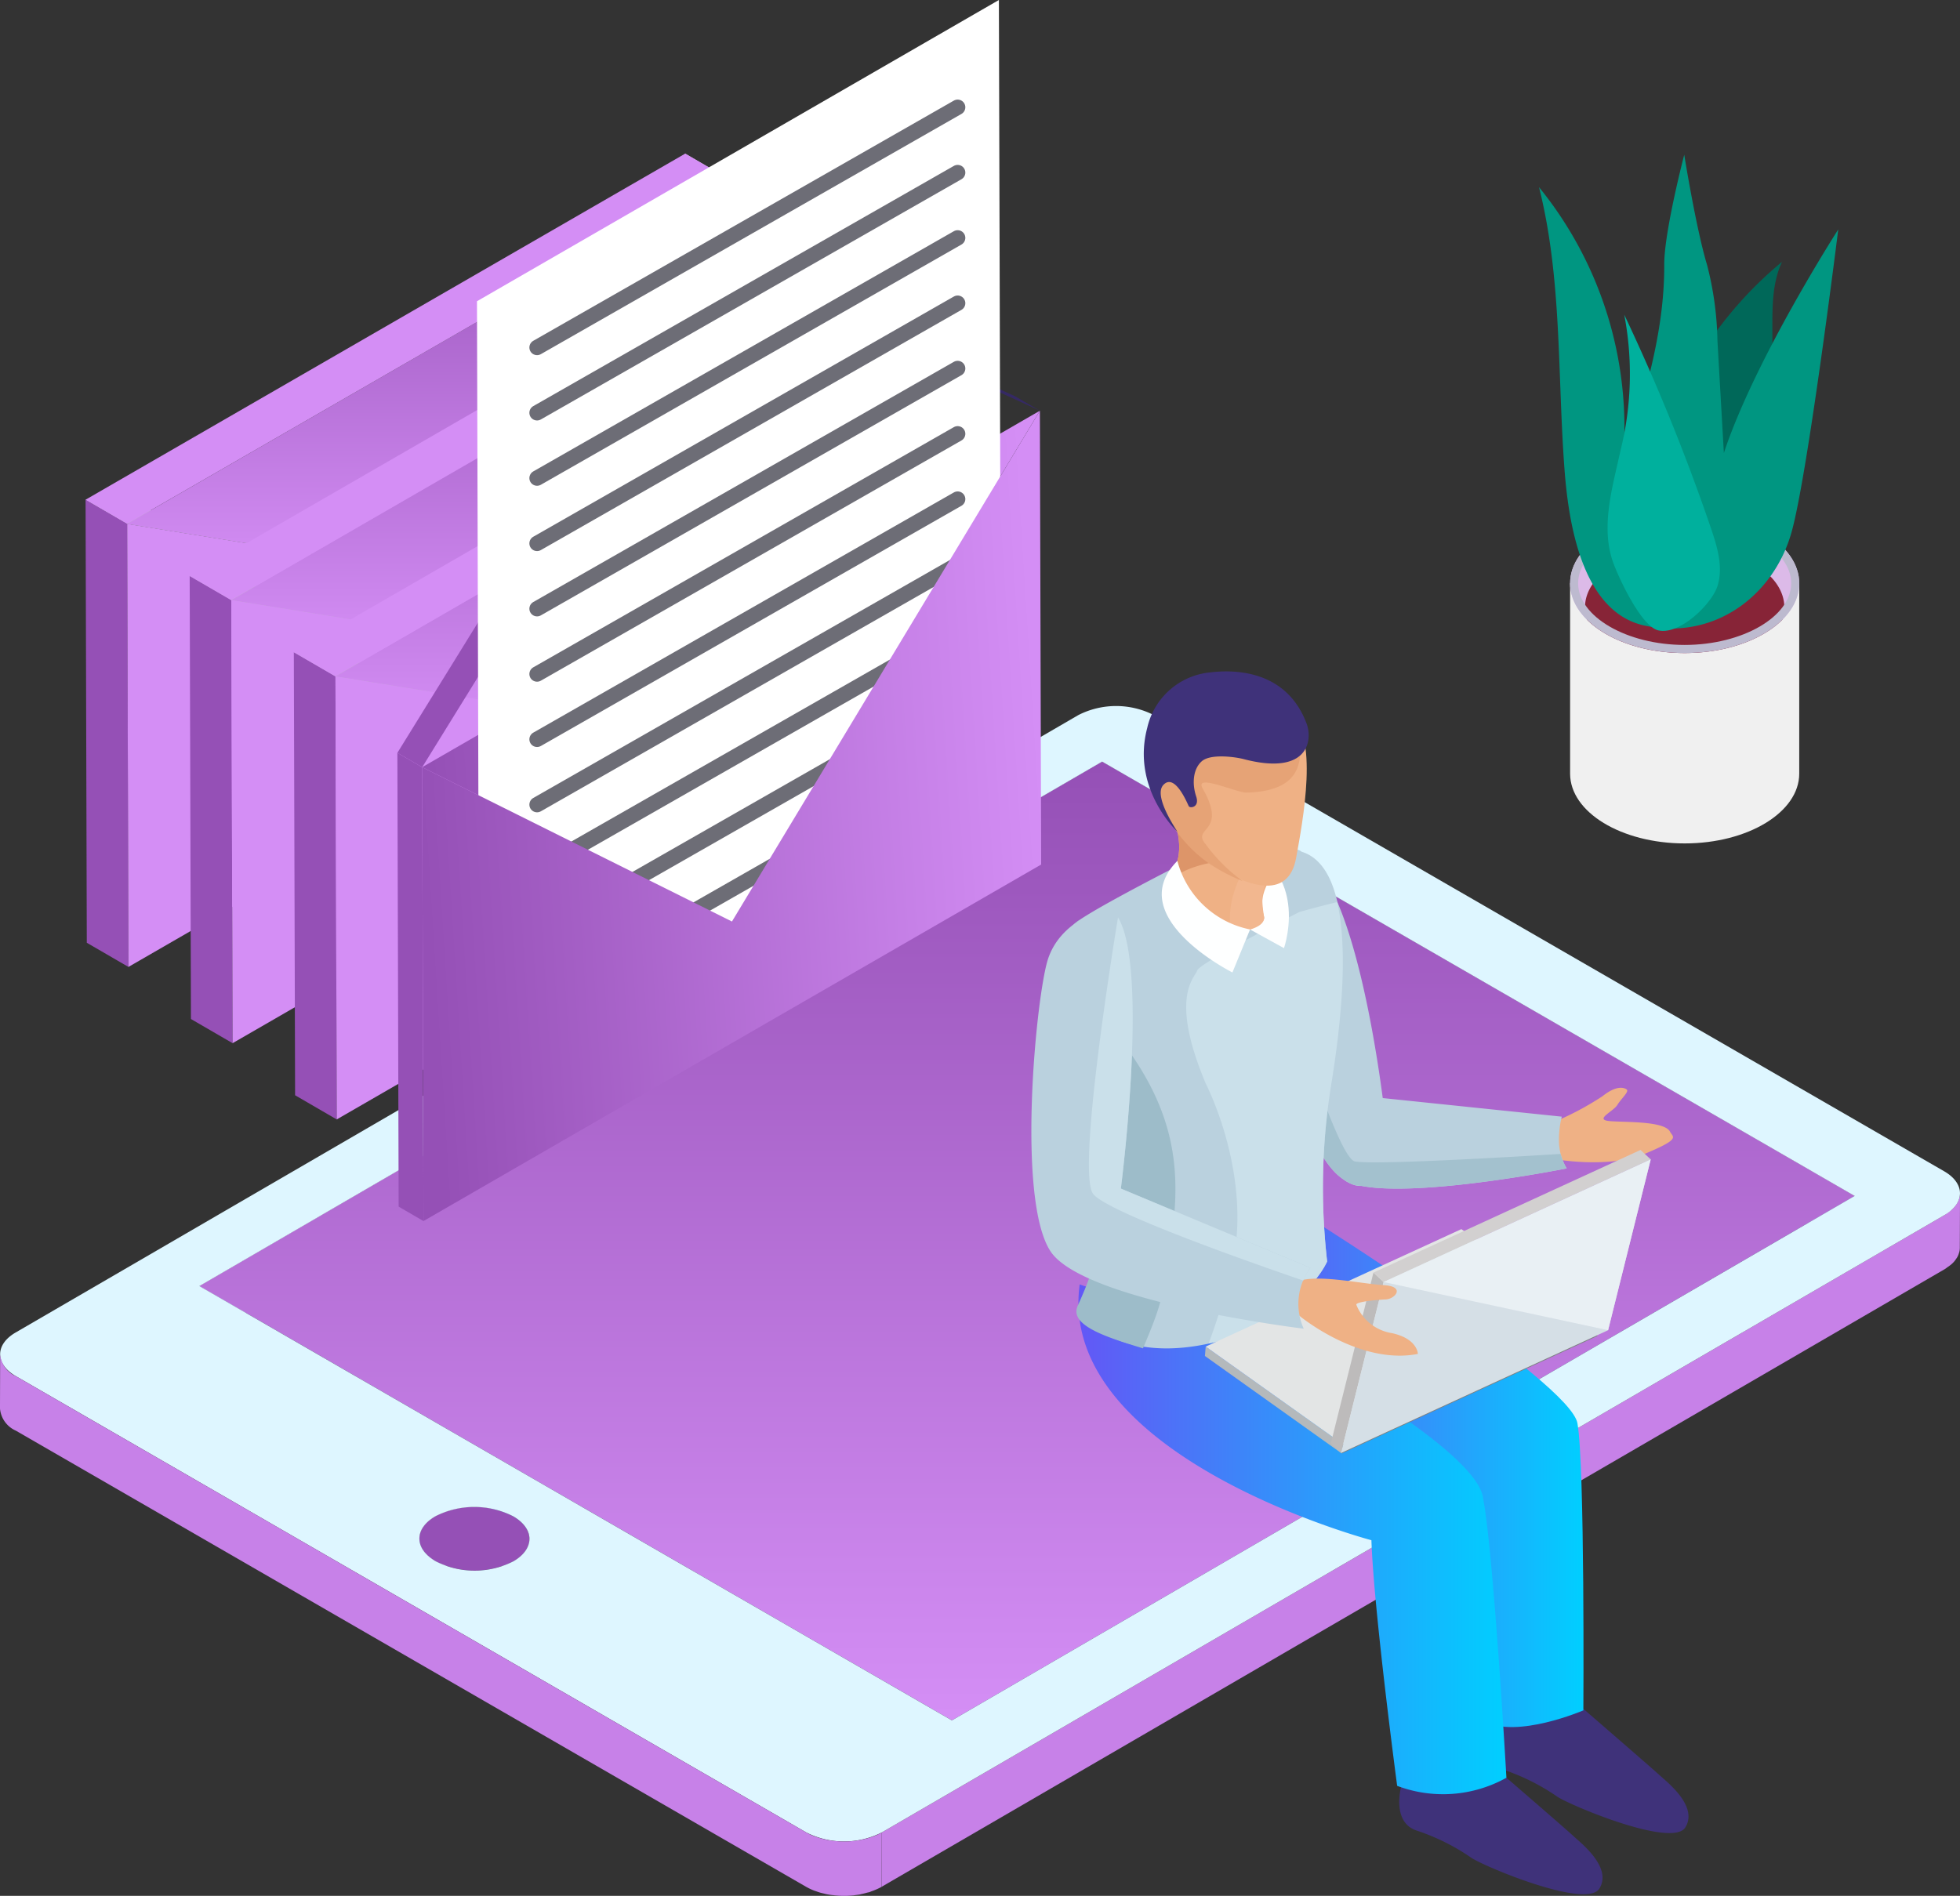 <svg xmlns="http://www.w3.org/2000/svg" 
    xmlns:xlink="http://www.w3.org/1999/xlink" width="235" height="227.369" viewBox="0 0 235 227.369">
    <rect x="0" y="0" width="235" height="227.369" fill="#333333" stroke="none"/>
    <defs>
        <linearGradient id="linear-gradient" x1="0.5" x2="0.5" y2="1" gradientUnits="objectBoundingBox">
            <stop offset="0" stop-color="#9550b6" />
            <stop offset="1" stop-color="#d48ef5" />
        </linearGradient>
        <clipPath id="clip-path">
            <path id="Trazado_2226" data-name="Trazado 2226" d="M776.75-273.168a3.261,3.261,0,0,0-1.913,2.681l.017-6.527a3.27,3.27,0,0,1,1.913-2.672q-.007,3.253-.017,6.514.012-3.258.017-6.514a10.3,10.3,0,0,1,9.336,0c-.006,2.169-.017,4.346-.021,6.515,0-2.169.016-4.345.021-6.515a3.3,3.3,0,0,1,1.945,2.717l-.016,6.522a3.308,3.308,0,0,0-1.95-2.725A10.3,10.3,0,0,0,776.75-273.168Z" transform="translate(-774.837 280.803)" fill="none" />
        </clipPath>
        <clipPath id="clip-path-2">
            <path id="Trazado_2245" data-name="Trazado 2245" d="M788.048-276.4l-.016,6.515a3.28,3.28,0,0,1-1.917,2.689,10.265,10.265,0,0,1-9.329,0,3.313,3.313,0,0,1-1.95-2.725q.01-3.259.017-6.527a3.322,3.322,0,0,0,1.953,2.733,10.265,10.265,0,0,0,9.329,0A3.288,3.288,0,0,0,788.048-276.4Z" transform="translate(-774.837 276.452)" fill="none" />
        </clipPath>
        <linearGradient id="linear-gradient-4" y1="0.5" x2="1" y2="0.5" gradientUnits="objectBoundingBox">
            <stop offset="0" stop-color="#6851f5" />
            <stop offset="1" stop-color="#00cfff" />
        </linearGradient>
        <linearGradient id="linear-gradient-7" x1="0" y1="0.521" x2="1" y2="0.438" xlink:href="#linear-gradient" />
    </defs>
    <g id="Grupo_1818" data-name="Grupo 1818" transform="translate(-717.12 488.31)">
        <g id="Grupo_1761" data-name="Grupo 1761" transform="translate(727.376 -469.889)">
            <g id="Grupo_1760" data-name="Grupo 1760" style="isolation: isolate">
                <g id="Grupo_1754" data-name="Grupo 1754" transform="translate(36.023)">
                    <path id="Trazado_2193" data-name="Trazado 2193" d="M775.251-416.936l-4.994-2.9,35.875-47.32,4.993,2.9Z" transform="translate(-770.257 467.159)" fill="#cacaca" />
                </g>
                <g id="Grupo_1755" data-name="Grupo 1755" transform="translate(0 41.508)">
                    <path id="Trazado_2194" data-name="Trazado 2194" d="M733.89-416.6l-4.994-2.9,36.023,5.811,4.994,2.9Z" transform="translate(-728.896 419.5)" fill="#b8b8b8" />
                </g>
                <g id="Grupo_1756" data-name="Grupo 1756" transform="translate(0 41.508)">
                    <path id="Trazado_2195" data-name="Trazado 2195" d="M734.041-363.465l-4.994-2.9L728.9-419.5l4.994,2.9Z" transform="translate(-728.896 419.5)" fill="#9550b6" />
                </g>
                <g id="Grupo_1757" data-name="Grupo 1757" transform="translate(4.994 2.9)">
                    <path id="Trazado_2196" data-name="Trazado 2196" d="M806.527-463.829l-35.875,47.323-36.023-5.813Z" transform="translate(-734.63 463.829)" fill="url(#linear-gradient)" />
                </g>
                <g id="Grupo_1758" data-name="Grupo 1758">
                    <path id="Trazado_2197" data-name="Trazado 2197" d="M733.89-422.749l-4.994-2.9,71.9-41.508,4.993,2.9Z" transform="translate(-728.896 467.159)" fill="#d48ef5" />
                </g>
                <g id="Grupo_1759" data-name="Grupo 1759" transform="translate(4.994 2.9)">
                    <path id="Trazado_2198" data-name="Trazado 2198" d="M806.527-463.829l.151,53.135-71.9,41.508-.151-53.133,36.023,5.813Z" transform="translate(-734.63 463.829)" fill="#d48ef5" />
                </g>
            </g>
        </g>
        <g id="Grupo_1769" data-name="Grupo 1769" transform="translate(739.862 -460.744)">
            <g id="Grupo_1768" data-name="Grupo 1768" style="isolation: isolate">
                <g id="Grupo_1762" data-name="Grupo 1762" transform="translate(36.023)">
                    <path id="Trazado_2199" data-name="Trazado 2199" d="M789.588-406.436l-4.994-2.9,35.875-47.32,4.994,2.9Z" transform="translate(-784.594 456.659)" fill="#cacaca" />
                </g>
                <g id="Grupo_1763" data-name="Grupo 1763" transform="translate(0 41.508)">
                    <path id="Trazado_2200" data-name="Trazado 2200" d="M748.227-406.1l-4.994-2.9,36.023,5.811,4.994,2.9Z" transform="translate(-743.233 409)" fill="#b8b8b8" />
                </g>
                <g id="Grupo_1764" data-name="Grupo 1764" transform="translate(0 41.508)">
                    <path id="Trazado_2201" data-name="Trazado 2201" d="M748.378-352.965l-4.994-2.9L743.233-409l4.994,2.9Z" transform="translate(-743.233 409)" fill="#9550b6" />
                </g>
                <g id="Grupo_1765" data-name="Grupo 1765" transform="translate(4.994 2.9)">
                    <path id="Trazado_2202" data-name="Trazado 2202" d="M820.864-453.329l-35.875,47.323-36.023-5.813Z" transform="translate(-748.966 453.329)" fill="url(#linear-gradient)" />
                </g>
                <g id="Grupo_1766" data-name="Grupo 1766">
                    <path id="Trazado_2203" data-name="Trazado 2203" d="M748.227-412.249l-4.994-2.9,71.9-41.508,4.994,2.9Z" transform="translate(-743.233 456.659)" fill="#d48ef5" />
                </g>
                <g id="Grupo_1767" data-name="Grupo 1767" transform="translate(4.994 2.9)">
                    <path id="Trazado_2204" data-name="Trazado 2204" d="M820.864-453.329l.151,53.135-71.9,41.508-.151-53.133,36.023,5.813Z" transform="translate(-748.966 453.329)" fill="#d48ef5" />
                </g>
            </g>
        </g>
        <g id="Grupo_1782" data-name="Grupo 1782" transform="translate(717.12 -403.632)">
            <g id="Grupo_1770" data-name="Grupo 1770" transform="translate(132.128 6.655)">
                <path id="Trazado_2206" data-name="Trazado 2206" d="M959.078-331.348l-.02,6.526-90.23-52.1.014-6.518Z" transform="translate(-868.828 383.441)" fill="#778489" />
            </g>
            <g id="Grupo_1771" data-name="Grupo 1771" transform="translate(23.882 6.655)">
                <path id="Trazado_2207" data-name="Trazado 2207" d="M852.8-383.441l-.014,6.518L744.542-314.015l.02-6.522Z" transform="translate(-744.542 383.441)" fill="#abbec5" />
            </g>
            <g id="Grupo_1774" data-name="Grupo 1774" transform="translate(50.268 96.046)" style="isolation: isolate">
                <g id="Grupo_1773" data-name="Grupo 1773" clip-path="url(#clip-path)">
                    <g id="Grupo_1772" data-name="Grupo 1772" transform="translate(0 -0.004)" style="isolation: isolate">
                        <path id="Trazado_2208" data-name="Trazado 2208" d="M789.574-276.867l-.016,6.515a3.308,3.308,0,0,0-1.95-2.717,6.893,6.893,0,0,0-.952-.45l.018-6.527a7.107,7.107,0,0,1,.955.462,3.3,3.3,0,0,1,1.945,2.717Z" transform="translate(-776.362 280.709)" fill="#738085" />
                        <path id="Trazado_2209" data-name="Trazado 2209" d="M786.555-280.087l-.018,6.527a7.48,7.48,0,0,0-.8-.273l.017-6.522a8.3,8.3,0,0,1,.8.268Z" transform="translate(-776.243 280.749)" fill="#78858a" />
                        <path id="Trazado_2210" data-name="Trazado 2210" d="M785.65-280.38l-.017,6.522c-.223-.065-.455-.126-.688-.174l.014-6.515c.235.049.465.1.691.166Z" transform="translate(-776.142 280.774)" fill="#7c8a8f" />
                        <path id="Trazado_2211" data-name="Trazado 2211" d="M784.861-280.563l-.014,6.515c-.221-.041-.437-.082-.662-.11l.02-6.522a6.572,6.572,0,0,1,.656.118Z" transform="translate(-776.043 280.791)" fill="#818f94" />
                        <path id="Trazado_2212" data-name="Trazado 2212" d="M784.109-280.691l-.02,6.522c-.21-.029-.427-.053-.644-.073l.024-6.518c.212.016.427.04.64.069Z" transform="translate(-775.948 280.801)" fill="#859499" />
                        <path id="Trazado_2213" data-name="Trazado 2213" d="M783.373-280.765l-.024,6.518c-.211-.017-.43-.029-.647-.033l.02-6.522q.32.005.651.037Z" transform="translate(-775.852 280.807)" fill="#8a999e" />
                        <path id="Trazado_2214" data-name="Trazado 2214" d="M782.622-280.8l-.02,6.522c-.23,0-.451,0-.677,0l.015-6.518c.229-.008.456-.012.682,0Z" transform="translate(-775.752 280.807)" fill="#8e9da3" />
                        <path id="Trazado_2215" data-name="Trazado 2215" d="M781.831-280.8l-.015,6.518c-.247.009-.493.029-.737.053l.018-6.522c.246-.02.491-.041.733-.049Z" transform="translate(-775.643 280.806)" fill="#93a2a8" />
                        <path id="Trazado_2216" data-name="Trazado 2216" d="M780.973-280.742l-.018,6.522c-.282.024-.558.065-.839.11l.017-6.515c.28-.052.56-.093.84-.118Z" transform="translate(-775.518 280.799)" fill="#97a7ad" />
                        <path id="Trazado_2217" data-name="Trazado 2217" d="M779.948-280.607l-.016,6.515a10.5,10.5,0,0,0-1.243.317l.017-6.522a9.35,9.35,0,0,1,1.243-.309Z" transform="translate(-775.334 280.782)" fill="#9bacb3" />
                        <path id="Trazado_2218" data-name="Trazado 2218" d="M778.479-280.252l-.017,6.522a7.2,7.2,0,0,0-1.441.633c-.026.012-.055.029-.084.044l.023-6.522a.734.734,0,0,1,.077-.04,7.17,7.17,0,0,1,1.441-.638Z" transform="translate(-775.108 280.736)" fill="#a0b1b8" />
                        <path id="Trazado_2219" data-name="Trazado 2219" d="M776.837-279.474l-.023,6.522a5.282,5.282,0,0,0-.833.617l.021-6.518a4.811,4.811,0,0,1,.834-.622Z" transform="translate(-774.985 280.635)" fill="#9bacb3" />
                        <path id="Trazado_2220" data-name="Trazado 2220" d="M775.942-278.76l-.021,6.518a4.673,4.673,0,0,0-.408.435l.02-6.518a3.22,3.22,0,0,1,.408-.435Z" transform="translate(-774.924 280.543)" fill="#97a7ad" />
                        <path id="Trazado_2221" data-name="Trazado 2221" d="M775.495-278.261l-.02,6.518c-.1.138-.187.268-.264.394l.016-6.514a3.587,3.587,0,0,1,.268-.4Z" transform="translate(-774.885 280.479)" fill="#93a2a8" />
                        <path id="Trazado_2222" data-name="Trazado 2222" d="M775.2-277.8l-.016,6.514a2.84,2.84,0,0,0-.175.378l.017-6.518a3.36,3.36,0,0,1,.174-.374Z" transform="translate(-774.859 280.42)" fill="#8e9da3" />
                        <path id="Trazado_2223" data-name="Trazado 2223" d="M775.011-277.375l-.016,6.518a2.011,2.011,0,0,0-.105.369l.018-6.518a2.651,2.651,0,0,1,.1-.369Z" transform="translate(-774.844 280.364)" fill="#8a999e" />
                        <path id="Trazado_2224" data-name="Trazado 2224" d="M774.9-276.951l-.018,6.518a1.88,1.88,0,0,0-.043.386l.014-6.526a2.939,2.939,0,0,1,.047-.378Z" transform="translate(-774.837 280.31)" fill="#859499" />
                        <path id="Trazado_2225" data-name="Trazado 2225" d="M774.854-276.517l-.014,6.526a.39.39,0,0,0,0,.057l.017-6.527v-.057Z" transform="translate(-774.837 280.254)" fill="#818f94" />
                    </g>
                </g>
            </g>
            <g id="Grupo_1777" data-name="Grupo 1777" transform="translate(50.268 99.836)" style="isolation: isolate">
                <g id="Grupo_1776" data-name="Grupo 1776" clip-path="url(#clip-path-2)">
                    <g id="Grupo_1775" data-name="Grupo 1775" style="isolation: isolate">
                        <path id="Trazado_2227" data-name="Trazado 2227" d="M790-276.4l-.016,6.515a.385.385,0,0,1,0,.069l.02-6.527v-.057Z" transform="translate(-776.792 276.445)" fill="#376a80" />
                        <path id="Trazado_2228" data-name="Trazado 2228" d="M790-276.331l-.02,6.527a1.86,1.86,0,0,1-.041.378l.017-6.527a1.738,1.738,0,0,0,.044-.378Z" transform="translate(-776.786 276.436)" fill="#396e85" />
                        <path id="Trazado_2229" data-name="Trazado 2229" d="M789.937-275.9l-.017,6.527a3.061,3.061,0,0,1-.105.365l.016-6.518a2.506,2.506,0,0,0,.105-.374Z" transform="translate(-776.77 276.38)" fill="#3b7189" />
                        <path id="Trazado_2230" data-name="Trazado 2230" d="M789.8-275.468l-.016,6.518a2.393,2.393,0,0,1-.179.378l.018-6.518a2.631,2.631,0,0,0,.177-.378Z" transform="translate(-776.744 276.325)" fill="#3d758d" />
                        <path id="Trazado_2231" data-name="Trazado 2231" d="M789.589-275.034l-.018,6.518a2.525,2.525,0,0,1-.264.394l.017-6.522a3.017,3.017,0,0,0,.266-.389Z" transform="translate(-776.705 276.269)" fill="#3f7992" />
                        <path id="Trazado_2232" data-name="Trazado 2232" d="M789.263-274.587l-.017,6.522a3.381,3.381,0,0,1-.41.443l.02-6.519a4.032,4.032,0,0,0,.407-.447Z" transform="translate(-776.644 276.211)" fill="#417c96" />
                        <path id="Trazado_2233" data-name="Trazado 2233" d="M788.732-274.074l-.02,6.519a5.1,5.1,0,0,1-.837.613l.023-6.518a5.675,5.675,0,0,0,.834-.614Z" transform="translate(-776.52 276.145)" fill="#43809b" />
                        <path id="Trazado_2234" data-name="Trazado 2234" d="M787.672-273.369l-.023,6.518a.419.419,0,0,1-.077.049,7.7,7.7,0,0,1-1.446.638l.02-6.522a7.976,7.976,0,0,0,1.446-.634.478.478,0,0,1,.079-.048Z" transform="translate(-776.294 276.054)" fill="#44849f" />
                        <path id="Trazado_2235" data-name="Trazado 2235" d="M785.962-272.586l-.02,6.522a9.473,9.473,0,0,1-1.251.3l.024-6.518a9.38,9.38,0,0,0,1.247-.308Z" transform="translate(-776.109 275.953)" fill="#43809b" />
                        <path id="Trazado_2236" data-name="Trazado 2236" d="M784.59-272.232l-.024,6.518a7.012,7.012,0,0,1-.839.118l.017-6.518c.283-.025.569-.07.845-.118Z" transform="translate(-775.984 275.907)" fill="#417c96" />
                        <path id="Trazado_2237" data-name="Trazado 2237" d="M783.637-272.1l-.017,6.518c-.247.024-.486.049-.729.052l.014-6.518c.25-.012.493-.024.732-.052Z" transform="translate(-775.876 275.89)" fill="#3f7992" />
                        <path id="Trazado_2238" data-name="Trazado 2238" d="M782.8-272.036l-.014,6.518c-.228.009-.451.009-.678,0l.016-6.522c.228,0,.451,0,.677,0Z" transform="translate(-775.776 275.882)" fill="#3d758d" />
                        <path id="Trazado_2239" data-name="Trazado 2239" d="M782.032-272.041l-.016,6.522c-.215,0-.43-.02-.645-.037l.016-6.518c.213.016.43.028.645.032Z" transform="translate(-775.68 275.887)" fill="#3b7189" />
                        <path id="Trazado_2240" data-name="Trazado 2240" d="M781.291-272.084l-.016,6.518c-.216-.02-.433-.044-.644-.073l.018-6.518c.212.032.427.053.642.073Z" transform="translate(-775.585 275.898)" fill="#396e85" />
                        <path id="Trazado_2241" data-name="Trazado 2241" d="M780.552-272.173l-.018,6.518c-.217-.032-.436-.069-.656-.11l.018-6.518c.218.037.431.077.656.11Z" transform="translate(-775.488 275.914)" fill="#376a80" />
                        <path id="Trazado_2242" data-name="Trazado 2242" d="M779.794-272.308l-.018,6.518c-.227-.053-.461-.11-.686-.171l.016-6.518q.341.091.688.171Z" transform="translate(-775.386 275.939)" fill="#35667c" />
                        <path id="Trazado_2243" data-name="Trazado 2243" d="M778.988-272.519,778.971-266c-.274-.077-.544-.171-.8-.267l.014-6.522c.26.1.53.191.8.272Z" transform="translate(-775.267 275.979)" fill="#336377" />
                        <path id="Trazado_2244" data-name="Trazado 2244" d="M777.755-273.263l-.014,6.522a8.042,8.042,0,0,1-.955-.459,3.313,3.313,0,0,1-1.95-2.725l.017-6.527a3.322,3.322,0,0,0,1.953,2.733,8.589,8.589,0,0,0,.948.456Z" transform="translate(-774.837 276.452)" fill="#315f73" />
                    </g>
                </g>
            </g>
            <g id="Grupo_1778" data-name="Grupo 1778" transform="translate(23.882 69.559)">
                <path id="Trazado_2246" data-name="Trazado 2246" d="M834.79-259.122l-.016,6.526-90.232-52.1.02-6.522Z" transform="translate(-744.542 311.215)" fill="#336277" />
            </g>
            <g id="Grupo_1779" data-name="Grupo 1779" transform="translate(50.285 96.046)">
                <path id="Trazado_2247" data-name="Trazado 2247" d="M786.1-279.682c2.586,1.5,2.6,3.907.035,5.4a10.265,10.265,0,0,1-9.328,0c-2.583-1.495-2.611-3.919-.04-5.405A10.289,10.289,0,0,1,786.1-279.682Z" transform="translate(-774.857 280.803)" fill="#9550b6" />
            </g>
            <g id="Grupo_1780" data-name="Grupo 1780" transform="translate(114.114 58.749)">
                <path id="Trazado_2248" data-name="Trazado 2248" d="M956.409-323.628l-.02,6.526L848.145-254.2l.016-6.526Z" transform="translate(-848.145 323.628)" fill="#498dab" />
            </g>
            <g id="Grupo_1781" data-name="Grupo 1781" transform="translate(23.903 6.655)">
                <path id="Trazado_2249" data-name="Trazado 2249" d="M943.04-331.348l-108.247,62.9-90.228-52.093,108.239-62.9Z" transform="translate(-744.565 383.441)" fill="url(#linear-gradient)" />
            </g>
            <path id="Trazado_2250" data-name="Trazado 2250" d="M967.671-323.321a.372.372,0,0,1-.018.061,2.428,2.428,0,0,1-.31.6.709.709,0,0,0-.061.1,3.58,3.58,0,0,1-.512.561c-.138.122-.313.239-.475.357-.124.085-.236.179-.374.264l-127.413,74.04-.014,6.518L965.9-314.861a.865.865,0,0,0,.077-.044h0a3.388,3.388,0,0,0,.3-.219,4.414,4.414,0,0,0,.473-.349c.01-.012.03-.024.039-.033a3.454,3.454,0,0,0,.4-.426.945.945,0,0,0,.067-.105.736.736,0,0,0,.076-.1c.036-.061.085-.126.118-.179a2.642,2.642,0,0,0,.166-.361c.008-.024.01-.04.017-.057a.437.437,0,0,0,.022-.073,1.5,1.5,0,0,0,.067-.232,2.308,2.308,0,0,0,.043-.374l.023-6.514v-.061A2.211,2.211,0,0,1,967.671-323.321Z" transform="translate(-732.786 382.423)" fill="#c781e8" />
            <path id="Trazado_2251" data-name="Trazado 2251" d="M950.23-335.287c2.51,1.45,2.522,3.8.029,5.251L822.846-256a10,10,0,0,1-9.056,0l-94.754-54.713c-2.516-1.45-2.528-3.8-.035-5.243L846.41-390a9.973,9.973,0,0,1,9.058,0ZM831.253-269.43l108.247-62.9-90.236-52.093-108.239,62.9,90.228,52.093ZM769.36-288.514a10.265,10.265,0,0,0,9.329,0c2.567-1.495,2.551-3.906-.032-5.4a10.3,10.3,0,0,0-9.336,0c-2.571,1.486-2.543,3.91.04,5.4Z" transform="translate(-717.123 391.083)" fill="#def6ff" />
            <path id="Trazado_2252" data-name="Trazado 2252" d="M822.843-244.475a6.881,6.881,0,0,1-1.259.552c-.159.052-.325.1-.483.15-.211.057-.422.114-.637.154-.26.057-.52.1-.78.138l-.192.024c-.353.037-.711.057-1.068.061h-.186a10.215,10.215,0,0,1-1.058-.061c-.057,0-.1-.008-.157-.017-.341-.04-.686-.1-1.017-.174-.071-.012-.144-.037-.213-.053a8.4,8.4,0,0,1-.848-.26c-.061-.021-.126-.037-.187-.057a7.659,7.659,0,0,1-.97-.458l-94.754-54.713a3.2,3.2,0,0,1-1.9-2.64c0,2.169-.008,4.349-.015,6.518a3.2,3.2,0,0,0,1.893,2.644l94.757,54.708a7.577,7.577,0,0,0,.926.442.216.216,0,0,0,.047.017c.055.02.111.037.169.057.182.064.368.134.558.186a2.725,2.725,0,0,0,.32.078,1.427,1.427,0,0,0,.185.044,1.67,1.67,0,0,0,.167.045c.206.044.418.081.633.109.075.012.154.017.227.025.053,0,.11.016.158.02.079.008.159.02.235.024.212.02.419.032.634.037.064,0,.134,0,.2,0,.051,0,.107,0,.16,0,.093,0,.193,0,.29,0,.238-.012.477-.024.711-.049a.679.679,0,0,0,.088-.008c.057-.012.113-.02.174-.029.183-.02.372-.044.554-.073.079-.016.155-.044.234-.061.217-.044.424-.1.638-.159.113-.028.233-.044.341-.081.052-.024.093-.049.144-.069a7.378,7.378,0,0,0,1.263-.552Z" transform="translate(-717.12 379.563)" fill="#c781e8" />
        </g>
        <g id="Grupo_1797" data-name="Grupo 1797" transform="translate(840.782 -407.787)">
            <path id="Trazado_2253" data-name="Trazado 2253" d="M893.654-370.985a5.369,5.369,0,0,0-4.517,5.919c.183,5.341,5.127,28.412,10.8,33s5.548-6.327,5.548-6.327S902-372.164,893.654-370.985Z" transform="translate(-862.984 392.648)" fill="#bad1de" />
            <path id="Trazado_2254" data-name="Trazado 2254" d="M931.059-329.979s6.476,1.212,10.888-.625,3.357-1.978,3.018-2.652c-.741-1.452-6.579-1.05-7.652-1.334s.892-1.141,1.34-1.879,1.462-1.612,1.109-1.856-1.255-.493-2.891.814a35.576,35.576,0,0,1-5.785,3.082Z" transform="translate(-868.395 388.454)" fill="#efb185" />
            <path id="Trazado_2255" data-name="Trazado 2255" d="M928.043-334.9a11.087,11.087,0,0,0-.341,2.883,6.511,6.511,0,0,0,.93,3.322s-21.116,4.236-26.482,1.514c0,0-5.186-8,2.745-10.121Z" transform="translate(-864.449 388.296)" fill="#bad1de" />
            <path id="Trazado_2256" data-name="Trazado 2256" d="M902.507-330.448a3.052,3.052,0,0,1-1.746-.544c-.026-.014-.057-.018-.077-.03,0,0-.017-.024-.021-.033a6.167,6.167,0,0,1-.731-.508c-5.668-4.585-10.612-27.656-10.8-33a6.536,6.536,0,0,1,.394-2.526c1.728,5.948,9.779,33.232,12.246,33.714,2.264.442,18.736-.534,24.67-.9a6.365,6.365,0,0,0,.718,1.737S909.712-329.04,902.507-330.448Z" transform="translate(-862.984 392.141)" fill="#a3c1ce" />
            <g id="Grupo_1783" data-name="Grupo 1783" transform="translate(5.639 65.517)">
                <path id="Trazado_2257" data-name="Trazado 2257" d="M921.818-251.12s-1.2,4.218,1.763,5.278a25.839,25.839,0,0,1,6.542,3.226c1.137.9,13.885,6.318,15.457,3.753s-2.232-5.464-3.2-6.356-9.655-8.4-9.655-8.4Z" transform="translate(-872.81 311.979)" fill="#3f327a" />
                <path id="Trazado_2258" data-name="Trazado 2258" d="M909.989-242.7s-1.2,4.217,1.769,5.281a25.664,25.664,0,0,1,6.535,3.222c1.143.9,13.885,6.313,15.455,3.757s-2.234-5.469-3.188-6.36-9.66-8.4-9.66-8.4Z" transform="translate(-871.284 310.892)" fill="#3f327a" />
                <path id="Trazado_2259" data-name="Trazado 2259" d="M896.173-320.627s31.255,19.65,32.156,24.647.711,34.437.711,34.437-8.008,3.444-11.866,1.3l-3.241-27.74s-24.591-18.148-25.671-18.822S896.173-320.627,896.173-320.627Z" transform="translate(-868.499 320.627)" fill="url(#linear-gradient-4)" />
                <path id="Trazado_2261" data-name="Trazado 2261" d="M893.294-319.769s-3.608,10.726-5.486,13.065c0,0,24.974,13.225,26.255,19.612s2.837,33.74,2.837,33.74a15.61,15.61,0,0,1-13.1.973s-2.8-21-3.087-29.46c0,0-37.771-10-34.979-30.68C865.731-312.52,880.187-306.768,893.294-319.769Z" transform="translate(-865.584 320.516)" fill="url(#linear-gradient-4)" />
            </g>
            <path id="Trazado_2263" data-name="Trazado 2263" d="M876.875-369.231s-11.922,6.073-12.218,6.993-3.387,3.132,1.028,13.606c0,0,5.921,11.377,2.952,22.743a70.874,70.874,0,0,1-3.265,10.037s5.292,7.849,20.164,2.38c3.007-1.1,8.051-5.2,9.578-8.49a77.426,77.426,0,0,1,.467-21.082c1.864-11.363,2.91-26.105-3.538-28.059C892.043-371.1,890.409-373.088,876.875-369.231Z" transform="translate(-859.653 392.725)" fill="#bad1de" />
            <path id="Trazado_2264" data-name="Trazado 2264" d="M897.786-342.074a77.43,77.43,0,0,0-.467,21.082c-1.528,3.286-6.571,7.387-9.578,8.49a33.785,33.785,0,0,1-4.625,1.345,87.1,87.1,0,0,0,2.611-8.395c2.969-11.373-2.951-22.747-2.951-22.747-4.417-10.474-1.326-12.687-1.027-13.6s12.22-6.994,12.22-6.994c1.7-.483,3.212-.877,4.557-1.194C899.856-358.29,899-349.473,897.786-342.074Z" transform="translate(-861.859 391.754)" fill="#cae0ea" />
            <path id="Trazado_2265" data-name="Trazado 2265" d="M883.694-373.066s8.663,4.563,4.8,11.1l4.073,2.24S896.568-371.161,883.694-373.066Z" transform="translate(-862.282 392.913)" fill="#feffff" />
            <path id="Trazado_2266" data-name="Trazado 2266" d="M877.31-378.351s3.643,5.539.756,9.277c-1.615,2.088,2.187,7.042,8.681,6.644,0,0,2.9-.711,2.6-1.764-.674-2.39.285-3.735,1.32-5.562S877.31-378.351,877.31-378.351Z" transform="translate(-861.458 393.595)" fill="#efb185" />
            <path id="Trazado_2267" data-name="Trazado 2267" d="M878.127-369.022a1.7,1.7,0,0,0-.343.857c2.439-2.477,7.105-2.662,7.105-2.662l-6.169-6.826c-.238-.113-.445-.209-.624-.294l-.189.6C878.8-375.6,880.281-371.809,878.127-369.022Z" transform="translate(-861.519 393.542)" fill="#dd9569" />
            <path id="Trazado_2268" data-name="Trazado 2268" d="M890.528-363.272c-.613-3.789.285-3.735,1.32-5.562.286-.5-.6-1.377-2.023-2.376a4.378,4.378,0,0,0-1.051,1.186c-2.518,3.878-2.5,6.9-2.2,8.516a6.341,6.341,0,0,0,1.348,0C888.7-361.625,890.712-362.1,890.528-363.272Z" transform="translate(-862.636 392.673)" fill="#f2b78f" />
            <g id="Grupo_1784" data-name="Grupo 1784" transform="translate(13.477)">
                <path id="Trazado_2269" data-name="Trazado 2269" d="M875.687-383.665s1.589,7.328,6.629,10.654c4.467,2.946,9.669,4.88,10.619-.453.764-4.24,2.844-15.031-.9-17.2-4.823-2.789-6.588-6.232-12.171-4.174C879.866-394.84,873.486-391.912,875.687-383.665Z" transform="translate(-874.666 395.804)" fill="#efb185" />
                <path id="Trazado_2270" data-name="Trazado 2270" d="M875.687-383.316a16.479,16.479,0,0,0,6.6,10.75,21.349,21.349,0,0,0,4.232,2.254,20.06,20.06,0,0,1-4.412-4.386c-1.83-2.122,2.715-1.308-.388-6.725-1.048-1.846,4.113.534,5.271.5,6.872-.171,6.36-4.11,6.495-5.769a11.693,11.693,0,0,0-.569-2.037l-.654-1.255c-.073-.113-.152-.232-.227-.334a24.016,24.016,0,0,0-2.231-2.443c-2.943.058-11.312.244-11.48.28-.118.037-1.551,1.986-2.887,3.842A11.187,11.187,0,0,0,875.687-383.316Z" transform="translate(-874.666 395.454)" fill="#e6a376" />
                <path id="Trazado_2271" data-name="Trazado 2271" d="M878.623-376.619s-5.565-5.109-3.633-12.441a8.582,8.582,0,0,1,7.582-6.681c3.129-.371,9.15-.177,11.53,6.139.747,1.967.241,6.285-7.5,4.276-1.109-.294-4.053-.68-5.085.262-1.048.941-1.156,2.706-.654,4.2.441,1.314-.726,1.454-.884,1.178s-1.646-4.032-3.044-2.562C875.673-380.927,878.486-376.872,878.623-376.619Z" transform="translate(-874.583 395.854)" fill="#3f327a" />
            </g>
            <path id="Trazado_2273" data-name="Trazado 2273" d="M878.928-369.762a11.313,11.313,0,0,0,8.714,8.22l-2.114,5.159S872.264-363.031,878.928-369.762Z" transform="translate(-861.425 392.486)" fill="#feffff" />
            <path id="Trazado_2274" data-name="Trazado 2274" d="M864.656-360.953c-.3.924-3.387,3.132,1.028,13.606,0,0,4.975,11.286,2.386,22.642-1.11,4.874-1.009,5.209-2.865,9.35-1.069,2.372,3.586,3.8,7.828,5.1,2.544-6.023,2.263-6.123,3.328-12.714,1.446-9.032.427-16.46-6.973-25.521-6.507-7.966-3.767-11.064-3.916-13.166A2.462,2.462,0,0,0,864.656-360.953Z" transform="translate(-859.653 391.44)" fill="#9dbcc9" />
            <g id="Grupo_1796" data-name="Grupo 1796" transform="translate(20.809 57.389)">
                <g id="Grupo_1789" data-name="Grupo 1789" transform="translate(0 9.497)">
                    <g id="Grupo_1788" data-name="Grupo 1788" style="isolation: isolate">
                        <g id="Grupo_1785" data-name="Grupo 1785" transform="translate(0 14.084)">
                            <path id="Trazado_2276" data-name="Trazado 2276" d="M883.093-302.884,883-301.755l16.4,11.69.1-1.131Z" transform="translate(-883.002 302.884)" fill="#b4b9bc" />
                        </g>
                        <g id="Grupo_1786" data-name="Grupo 1786" transform="translate(16.403 11.694)">
                            <path id="Trazado_2277" data-name="Trazado 2277" d="M901.933-291.551l-.1,1.131L932.472-304.5l.1-1.131Z" transform="translate(-901.836 305.629)" fill="#7d8183" />
                        </g>
                        <g id="Grupo_1787" data-name="Grupo 1787" transform="translate(0.092)">
                            <path id="Trazado_2278" data-name="Trazado 2278" d="M883.107-304.972l16.409,11.688,30.642-14.078-16.4-11.694Z" transform="translate(-883.107 319.056)" fill="#e3e5e5" />
                        </g>
                    </g>
                </g>
                <g id="Grupo_1795" data-name="Grupo 1795" transform="translate(15.089)">
                    <g id="Grupo_1794" data-name="Grupo 1794" style="isolation: isolate">
                        <g id="Grupo_1790" data-name="Grupo 1790" transform="translate(0 14.708)">
                            <path id="Trazado_2279" data-name="Trazado 2279" d="M906.661-311.938l-1.222-1.135-5.111,20.5,1.223,1.131Z" transform="translate(-900.327 313.073)" fill="#bdbbbb" />
                        </g>
                        <g id="Grupo_1791" data-name="Grupo 1791" transform="translate(5.111)">
                            <path id="Trazado_2280" data-name="Trazado 2280" d="M939.441-328.829l-1.22-1.131L906.2-315.253l1.222,1.135Z" transform="translate(-906.196 329.96)" fill="#d2d0d0" />
                        </g>
                        <g id="Grupo_1792" data-name="Grupo 1792" transform="translate(1.222 1.131)">
                            <path id="Trazado_2281" data-name="Trazado 2281" d="M906.842-313.95l-5.111,20.5,32.023-14.724,5.111-20.487Z" transform="translate(-901.731 328.662)" fill="#d5dfe6" />
                        </g>
                        <g id="Grupo_1793" data-name="Grupo 1793" transform="translate(6.333 1.131)">
                            <path id="Trazado_2282" data-name="Trazado 2282" d="M907.6-313.95h0l26.912,5.775,5.111-20.487Z" transform="translate(-907.599 328.662)" fill="#e9f0f4" />
                        </g>
                    </g>
                </g>
            </g>
            <path id="Trazado_2283" data-name="Trazado 2283" d="M895.945-307.729s7.14,5.893,14.134,4.518c0,0-.012-1.816-3.119-2.494a5.5,5.5,0,0,1-4.267-3.418c.026-.361,2.461-.57,3.552-.625s2.4-1.547-.256-1.71-7.189-1.182-9.767-.615C896.221-312.072,893.646-309.325,895.945-307.729Z" transform="translate(-863.74 385.062)" fill="#efb185" />
            <path id="Trazado_2284" data-name="Trazado 2284" d="M868.276-363.3s-5.862,1.353-7.284,6.5-3.614,28.648.422,34.713,30.349,9.26,30.349,9.26a7.193,7.193,0,0,1,.8-7.3l-22.729-9.505S873.9-361.07,868.276-363.3Z" transform="translate(-859.108 391.652)" fill="#bad1de" />
            <path id="Trazado_2285" data-name="Trazado 2285" d="M870.856-329.459l22.729,9.505a7.5,7.5,0,0,0-.859,1.525c-5.442-1.864-23.356-8.114-25.175-10.368-1.987-2.445,2.284-29.062,2.965-33.18C874.267-355.834,870.856-329.459,870.856-329.459Z" transform="translate(-860.131 391.481)" fill="#cae0ea" />
        </g>
        <g id="Grupo_1805" data-name="Grupo 1805" transform="translate(752.349 -451.6)">
            <g id="Grupo_1804" data-name="Grupo 1804" style="isolation: isolate">
                <g id="Grupo_1798" data-name="Grupo 1798" transform="translate(36.023)">
                    <path id="Trazado_2286" data-name="Trazado 2286" d="M803.925-395.936l-4.994-2.9,35.875-47.32,4.993,2.9Z" transform="translate(-798.931 446.159)" fill="#cacaca" />
                </g>
                <g id="Grupo_1799" data-name="Grupo 1799" transform="translate(0 41.508)">
                    <path id="Trazado_2287" data-name="Trazado 2287" d="M762.563-395.6l-4.994-2.9,36.023,5.811,4.994,2.9Z" transform="translate(-757.57 398.5)" fill="#b8b8b8" />
                </g>
                <g id="Grupo_1800" data-name="Grupo 1800" transform="translate(0 41.508)">
                    <path id="Trazado_2288" data-name="Trazado 2288" d="M762.715-342.465l-4.993-2.9L757.57-398.5l4.994,2.9Z" transform="translate(-757.57 398.5)" fill="#9550b6" />
                </g>
                <g id="Grupo_1801" data-name="Grupo 1801" transform="translate(4.994 2.9)">
                    <path id="Trazado_2289" data-name="Trazado 2289" d="M835.2-442.829l-35.875,47.323L763.3-401.319Z" transform="translate(-763.303 442.829)" fill="url(#linear-gradient)" />
                </g>
                <g id="Grupo_1802" data-name="Grupo 1802">
                    <path id="Trazado_2290" data-name="Trazado 2290" d="M762.563-401.749l-4.994-2.9,71.9-41.508,4.993,2.9Z" transform="translate(-757.57 446.159)" fill="#d48ef5" />
                </g>
                <g id="Grupo_1803" data-name="Grupo 1803" transform="translate(4.994 2.9)">
                    <path id="Trazado_2291" data-name="Trazado 2291" d="M835.2-442.829l.151,53.135-71.9,41.508-.151-53.133,36.023,5.813Z" transform="translate(-763.303 442.829)" fill="#d48ef5" />
                </g>
            </g>
        </g>
        <g id="Grupo_1817" data-name="Grupo 1817" transform="translate(764.764 -488.31)">
            <g id="Grupo_1816" data-name="Grupo 1816">
                <g id="Grupo_1806" data-name="Grupo 1806" transform="translate(0 90.287)">
                    <path id="Trazado_2292" data-name="Trazado 2292" d="M774.952-328.491l-2.973-1.728-.154-54.425,2.973,1.728Z" transform="translate(-771.825 384.643)" fill="#9550b6" />
                </g>
                <g id="Grupo_1815" data-name="Grupo 1815">
                    <g id="Grupo_1807" data-name="Grupo 1807" transform="translate(2.973 49.257)">
                        <path id="Trazado_2293" data-name="Trazado 2293" d="M849.3-431.753,812.381-370.49,775.238-389Z" transform="translate(-775.238 431.753)" fill="url(#linear-gradient-7)" />
                    </g>
                    <g id="Grupo_1811" data-name="Grupo 1811" transform="translate(0 30.558)" style="isolation: isolate">
                        <g id="Grupo_1808" data-name="Grupo 1808">
                            <path id="Trazado_2294" data-name="Trazado 2294" d="M774.8-391.767l-2.973-1.728,36.92-59.729,2.973,1.728Z" transform="translate(-771.825 453.223)" fill="#9550b6" />
                        </g>
                        <g id="Grupo_1809" data-name="Grupo 1809" transform="translate(2.973 1.728)">
                            <path id="Trazado_2295" data-name="Trazado 2295" d="M812.159-451.239,849.3-434.268l-74.058,42.758Z" transform="translate(-775.238 451.239)" fill="url(#linear-gradient-7)" />
                        </g>
                        <g id="Grupo_1810" data-name="Grupo 1810" transform="translate(36.92)">
                            <path id="Trazado_2296" data-name="Trazado 2296" d="M817.19-451.5l-2.973-1.728,37.138,16.971,2.973,1.728Z" transform="translate(-814.217 453.223)" fill="#352964" />
                        </g>
                    </g>
                    <g id="Grupo_1812" data-name="Grupo 1812" transform="translate(9.544)">
                        <path id="Trazado_2297" data-name="Trazado 2297" d="M845.36-488.31l.283,99.762-62.577,36.129-.283-99.762Z" transform="translate(-782.783 488.31)" fill="#fff" />
                    </g>
                    <g id="Grupo_1813" data-name="Grupo 1813" transform="translate(16.748 12.864)">
                        <line id="Línea_16" data-name="Línea 16" x1="50.429" y2="28.81" stroke-width="1.841" stroke="rgba(25,25,39,0.63)" stroke-linecap="round" stroke-linejoin="round" fill="none" />
                        <line id="Línea_17" data-name="Línea 17" x1="50.429" y2="28.81" transform="translate(0 7.832)" fill="none" stroke="rgba(25,25,39,0.63)" stroke-linecap="round" stroke-linejoin="round" stroke-width="1.841" />
                        <line id="Línea_18" data-name="Línea 18" x1="50.429" y2="28.81" transform="translate(0 15.664)" fill="none" stroke="rgba(25,25,39,0.63)" stroke-linecap="round" stroke-linejoin="round" stroke-width="1.841" />
                        <line id="Línea_19" data-name="Línea 19" x1="50.429" y2="28.81" transform="translate(0 23.497)" fill="none" stroke="rgba(25,25,39,0.63)" stroke-linecap="round" stroke-linejoin="round" stroke-width="1.841" />
                        <line id="Línea_20" data-name="Línea 20" x1="50.429" y2="28.81" transform="translate(0 31.329)" fill="none" stroke="rgba(25,25,39,0.63)" stroke-linecap="round" stroke-linejoin="round" stroke-width="1.841" />
                        <line id="Línea_21" data-name="Línea 21" x1="50.429" y2="28.81" transform="translate(0 39.161)" fill="none" stroke="rgba(25,25,39,0.63)" stroke-linecap="round" stroke-linejoin="round" stroke-width="1.841" />
                        <line id="Línea_22" data-name="Línea 22" x1="50.429" y2="28.81" transform="translate(0 46.993)" fill="none" stroke="rgba(25,25,39,0.63)" stroke-linecap="round" stroke-linejoin="round" stroke-width="1.841" />
                        <line id="Línea_23" data-name="Línea 23" x1="50.429" y2="28.81" transform="translate(0 54.826)" fill="none" stroke="rgba(25,25,39,0.63)" stroke-linecap="round" stroke-linejoin="round" stroke-width="1.841" />
                        <line id="Línea_24" data-name="Línea 24" x1="50.429" y2="28.81" transform="translate(0 62.658)" fill="none" stroke="rgba(25,25,39,0.63)" stroke-linecap="round" stroke-linejoin="round" stroke-width="1.841" />
                        <line id="Línea_25" data-name="Línea 25" x1="50.429" y2="28.81" transform="translate(0 70.49)" fill="none" stroke="rgba(25,25,39,0.63)" stroke-linecap="round" stroke-linejoin="round" stroke-width="1.841" />
                        <line id="Línea_26" data-name="Línea 26" x1="50.429" y2="28.81" transform="translate(0 78.322)" fill="none" stroke="rgba(25,25,39,0.63)" stroke-linecap="round" stroke-linejoin="round" stroke-width="1.841" />
                    </g>
                    <g id="Grupo_1814" data-name="Grupo 1814" transform="translate(2.973 49.257)">
                        <path id="Trazado_2298" data-name="Trazado 2298" d="M849.3-431.753l.154,54.425-74.058,42.758L775.238-389l37.142,18.506Z" transform="translate(-775.238 431.753)" fill="url(#linear-gradient-7)" />
                    </g>
                </g>
            </g>
        </g>
        <g id="Grupo_1819" data-name="Grupo 1819" transform="translate(901.646 -469.752)">
            <g id="Grupo_1343" data-name="Grupo 1343">
                <g id="Grupo_1342" data-name="Grupo 1342" transform="translate(3.726 43.026)">
                    <g id="Grupo_1341" data-name="Grupo 1341" transform="translate(0 0.001)">
                        <path id="Trazado_2103" data-name="Trazado 2103" d="M-1326.763,1305.414l-18.142,6.093v22.83c0,4.621,6.15,8.367,13.736,8.367s13.736-3.745,13.736-8.367v-22.83Z" transform="translate(1344.905 -1303.139)" fill="#f0f0f0" />
                        <ellipse id="Elipse_46" data-name="Elipse 46" cx="13.736" cy="8.368" rx="13.736" ry="8.368" transform="translate(0)" fill="#dcbae8" />
                        <path id="Trazado_2104" data-name="Trazado 2104" d="M-1343.354,1315.428c2.419,2.387,6.751,3.978,11.694,3.978s9.275-1.591,11.694-3.978a4.585,4.585,0,0,0,.257-1.5c0-4.02-5.35-7.279-11.951-7.279s-11.95,3.26-11.95,7.279A4.592,4.592,0,0,0-1343.354,1315.428Z" transform="translate(1345.396 -1302.671)" fill="#872437" />
                    </g>
                    <path id="Trazado_2105" data-name="Trazado 2105" d="M-1331.169,1304.728c6.925,0,12.774,3.391,12.774,7.4s-5.85,7.4-12.774,7.4-12.773-3.391-12.773-7.4,5.848-7.4,12.773-7.4m0-.963c-7.586,0-13.736,3.746-13.736,8.368s6.15,8.368,13.736,8.368,13.736-3.747,13.736-8.368-6.149-8.368-13.736-8.368Z" transform="translate(1344.905 -1303.765)" fill="#bdbacf" />
                </g>
                <path id="Trazado_2106" data-name="Trazado 2106" d="M-1322.055,1281.892c-1.149,2.444-1.165,5.247-1.158,7.947q.01,4.55.021,9.1a37.386,37.386,0,0,1-.932,10.288c-.941,3.323-2.964,6.5-6.059,8.036a5.13,5.13,0,0,1-4.91.146,5.171,5.171,0,0,1-1.541-1.646c-3.487-5.466-.262-12.81,2.245-18.058A46.36,46.36,0,0,1-1322.055,1281.892Z" transform="translate(1351.192 -1269.05)" fill="#006859" />
                <path id="Trazado_2107" data-name="Trazado 2107" d="M-1344.546,1310.377c-.861-11.334-.28-22.88-3.059-33.9a45.66,45.66,0,0,1,10.011,33.374c2.51-7.833,5.045-15.828,5-24.052-.022-3.933,2.4-13.212,2.4-13.212s1.424,8.879,2.732,13.194a38.867,38.867,0,0,1,1.25,9.124q.385,6.725.769,13.449c3.729-11.272,13.714-26.807,13.714-26.807s-3.676,29.619-5.625,36.395c-2.21,7.686-9.406,12.914-17.647,11.1C-1342.5,1327.384-1344.072,1316.605-1344.546,1310.377Z" transform="translate(1347.605 -1272.586)" fill="#009681" />
                <path id="Trazado_2108" data-name="Trazado 2108" d="M-1340.958,1316.266c-1.568-4.308-.11-9.043.868-13.522a37.89,37.89,0,0,0,.44-16.259,244.311,244.311,0,0,1,10.391,25.6c.769,2.255,1.51,4.707.777,6.974-.688,2.138-4.552,5.913-7.115,5.281C-1337.611,1323.84-1340.269,1318.156-1340.958,1316.266Z" transform="translate(1349.868 -1267.305)" fill="#00b09d" />
            </g>
        </g>
    </g>
</svg>